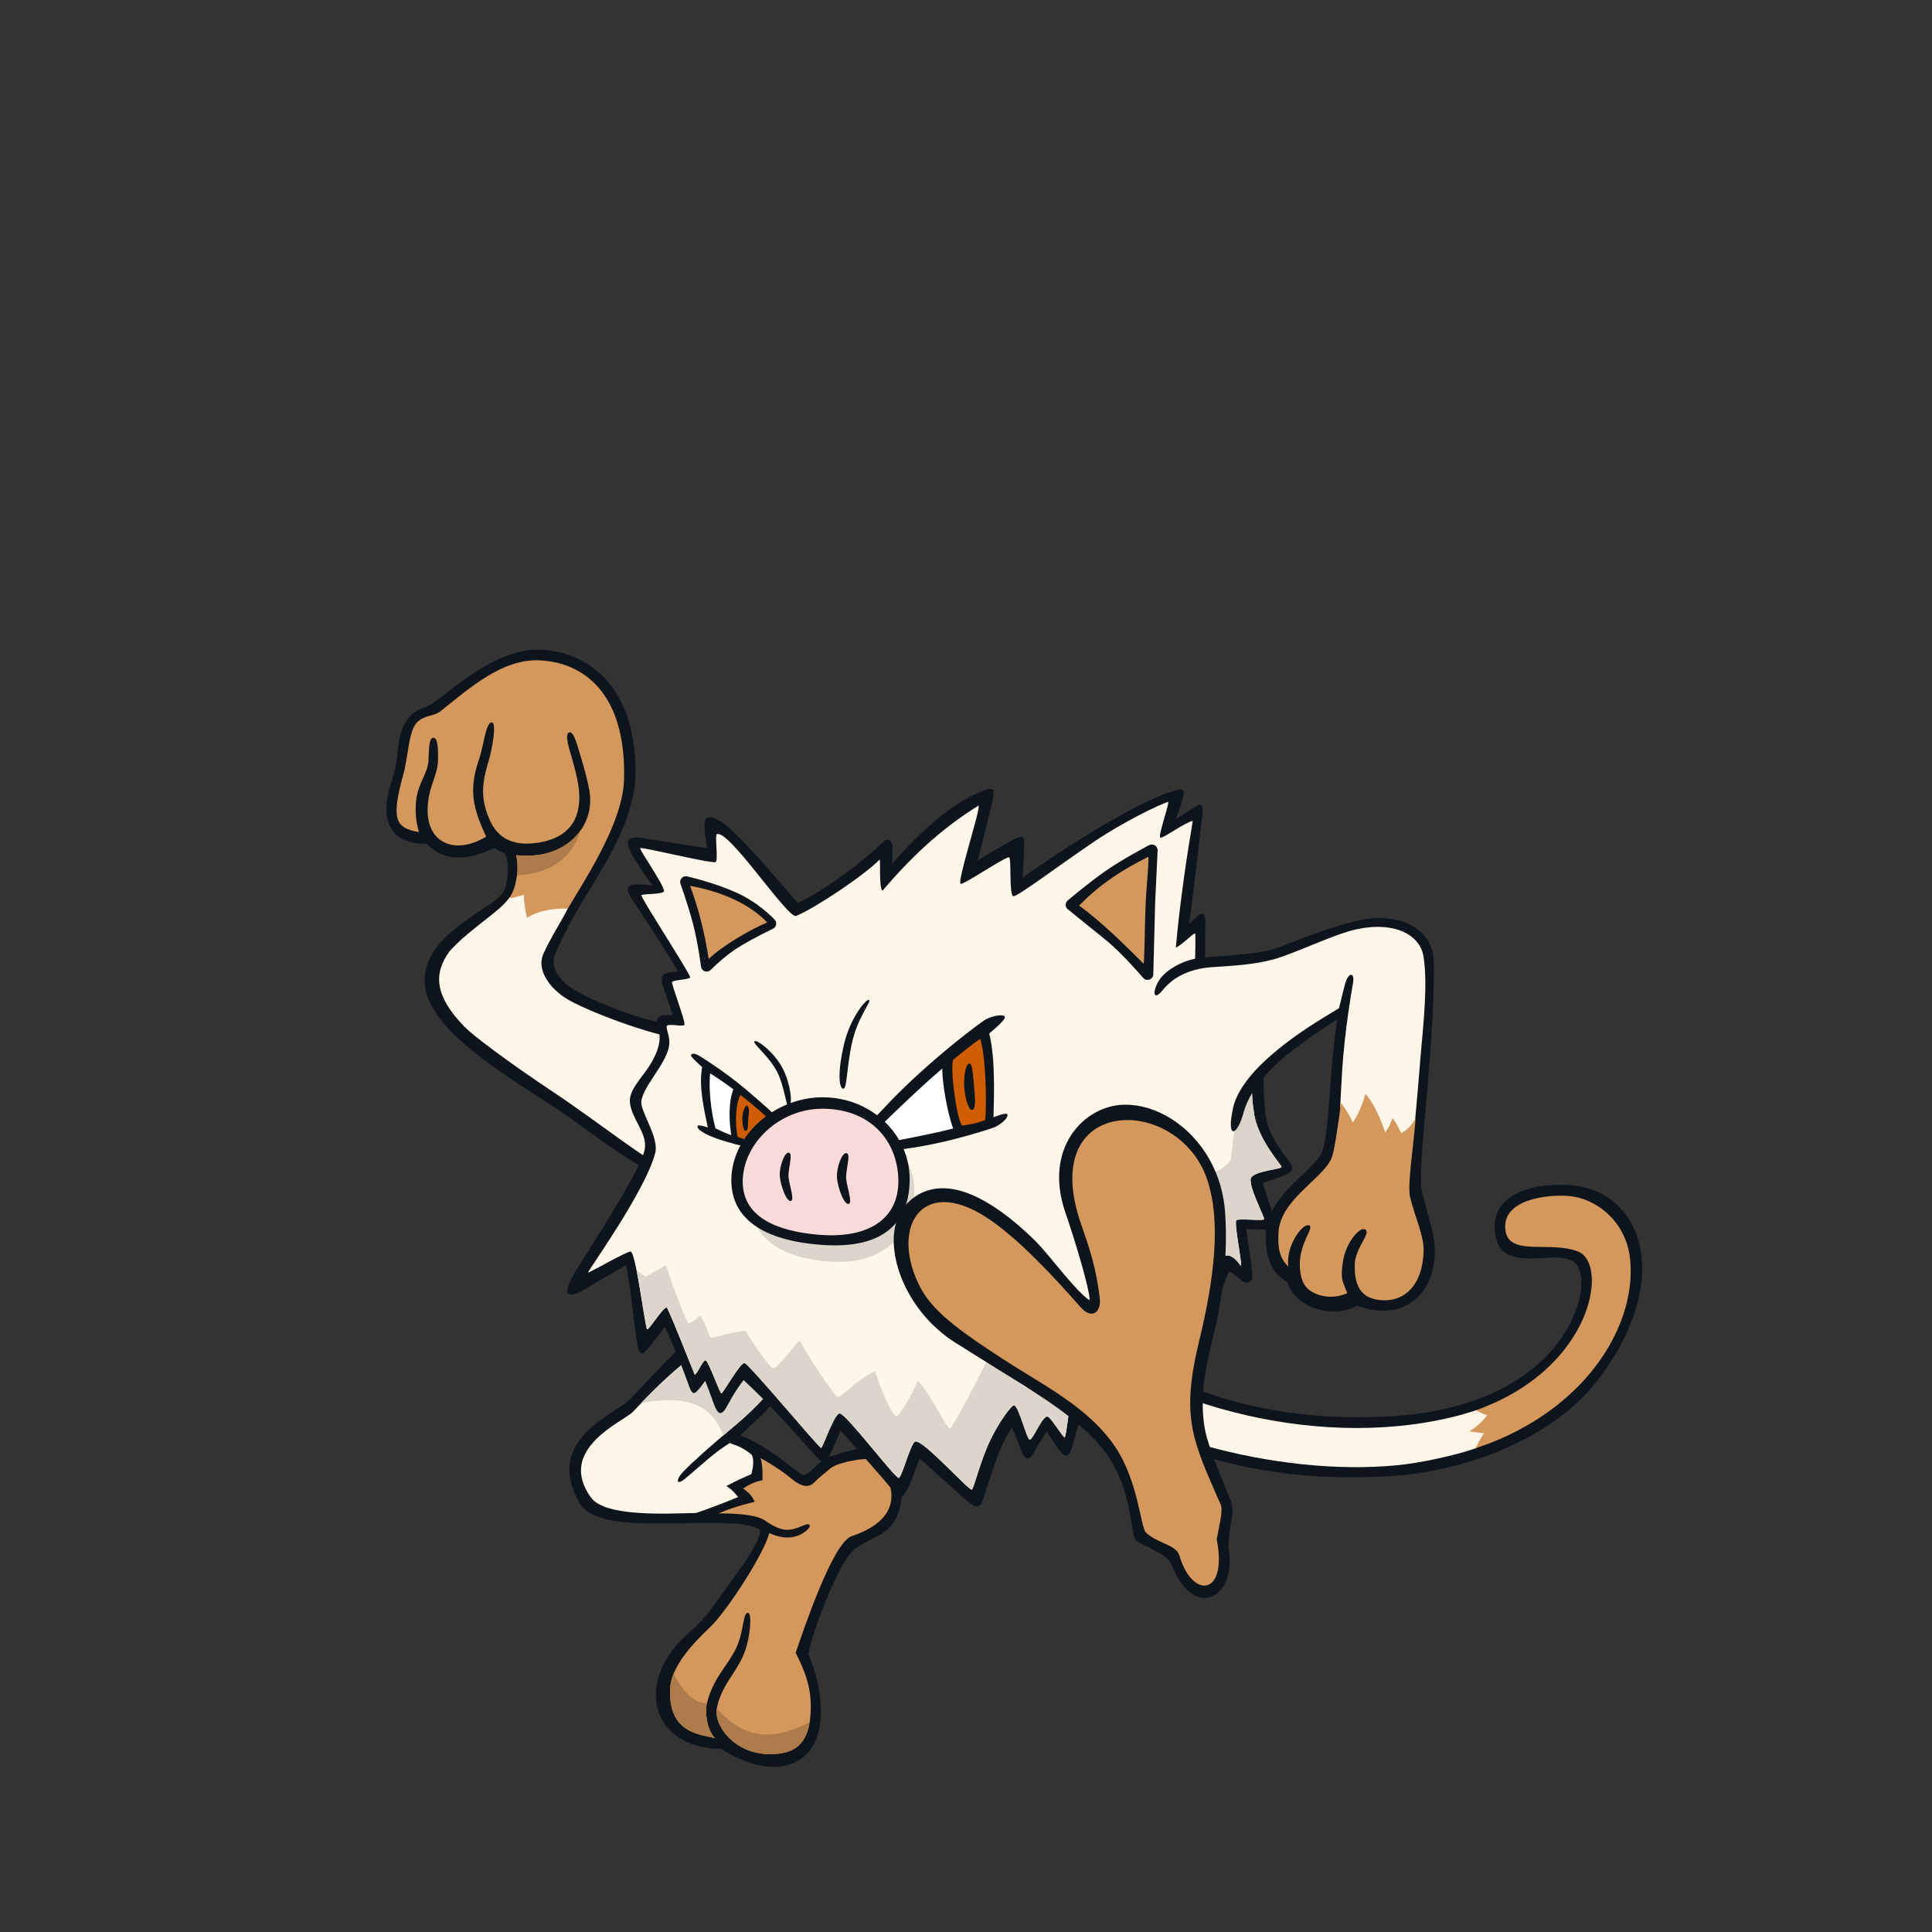 <svg width="800" height="800" viewBox="0 0 800 800" fill="none" xmlns="http://www.w3.org/2000/svg">
<rect x="0" y="0" width="800" height="800" fill="#333333" stroke="none"/>
<g clip-path="url(#clip0_42_63436)">
<path d="M276.172 488.227C259.406 481.659 240.547 465.277 226.008 456.135C196.97 437.89 175.844 422.161 175.844 405.971C175.844 393.987 185.735 386.324 194.8 379.794C200.715 375.55 207.61 372.228 209.05 367.983C210.894 362.51 210.414 356.518 209.204 353.464C208.109 353.042 205.632 351.889 204.652 351.159C193.955 356.23 184.122 357.248 176.766 349.373C163.668 349.7 157.196 342.075 161.191 326.884C162.228 322.909 163.86 318.818 164.36 314.151C165.032 307.909 165.301 296.309 175.383 293.102C178.226 292.276 181.279 289.722 183.469 287.994C195.28 278.737 209.588 268.289 224.222 269.038C243.216 269.998 263.42 283.96 263.151 320.258C263.036 337.543 251.916 355.673 245.943 365.429C239.183 376.51 234.555 384.192 229.888 395.005C227.583 400.325 231.539 405.952 237.109 409.466C244.753 414.306 271.236 425.714 286.466 424.619C297.356 424.197 322.975 444.036 319.134 466.448C316.446 482.12 293.342 494.93 276.172 488.208V488.227Z" fill="#0E141B"/>
<path d="M274.886 483.099C268.087 481.006 248.382 465.046 228.697 451.929C209.972 439.446 195.799 428.729 192.399 425.234C179.762 412.232 179.532 403.071 186.1 393.968C193.11 386.055 203.596 379.468 208.589 374.455C208.897 374.148 210.433 372.477 211.201 371.363C213.583 371.286 217.078 370.096 217.078 370.096C217.078 370.096 216.847 372.592 218.345 379.698C222.148 376.702 230.291 375.953 235.265 375.876C233.345 379.986 227.698 388.763 224.952 395.082C222.148 401.535 227.487 409.101 234.459 413.461C242.141 418.262 269.604 428.94 283.854 430.458C302.829 430.938 315.293 447.954 315.293 464.547C315.293 476.608 291.997 489.533 274.886 483.118V483.099Z" fill="#FFF6E9"/>
<path d="M216.905 370.5C216.905 370.5 217.097 376.011 218.268 380.044C225.24 375.493 235.073 376.28 235.073 376.28C244.195 361.166 257.985 339.733 258.407 322.64C259.31 286.246 240.892 274.185 223.358 273.436C207.801 272.764 194.262 285.132 182.297 294.562C179.493 296.771 175.575 295.964 172.464 299.363C169.237 302.878 168.892 313.825 167.182 320.009C161.997 338.83 163.303 342.844 173.424 344.534C173.674 344.611 171.465 339.579 172.31 331.455C173.059 324.407 177.016 320.412 177.4 315.189C177.669 311.616 177.361 305.624 179.416 305.49C181.586 305.355 181.433 311.636 181.356 315.208C181.221 320.297 177.861 325.886 177.304 331.82C175.114 348.932 188.078 354.521 201.31 346.435C196.009 334.893 193.782 327.441 198.487 314.036C200.139 309.331 201.099 299.383 203.519 299.133C205.862 298.883 203.807 310.099 202.405 314.804C199.774 323.639 198.794 329.573 202.251 338.273C204.306 343.439 208.627 351.006 222.493 348.99C237.608 346.781 240.7 336.814 239.721 327.096C239.317 323.063 238.223 318.934 237.032 314.689C235.841 310.445 233.46 303.627 235.86 303.224C237.646 302.936 239.144 309.004 240.181 312.346C241.871 317.858 243.12 322.333 244.022 327.23C246.73 341.788 234.746 356.422 213.774 354.117C214.389 357.21 214.504 360.302 213.89 363.586C213.217 367.043 212.948 368.541 210.893 371.882C212.488 371.882 216.943 370.519 216.943 370.519L216.905 370.5Z" fill="#D4975C"/>
<path d="M352.878 642.483C346.674 648.436 335.708 677.513 334.729 685.042C340.145 696.872 344.581 721.205 330.273 729.213C322.245 733.707 310.684 731.825 298.469 724.124C269.988 724.124 261.288 696.334 286.236 675.208C289.424 672.597 292.593 668.756 294.091 666.681C301.965 655.83 314.794 639.314 314.794 633.936C314.794 633.821 314.775 633.706 314.755 633.61C311.049 630.23 296.645 630.499 283.893 630.729C264.783 631.075 245.021 631.44 239.913 622.298C227.391 599.866 245.982 589.707 259.118 580.969C261.154 579.202 264.13 576.033 267.568 572.365C276.883 562.416 288.483 550.029 296.318 549.395L297.24 549.318L297.97 549.875C298.469 550.279 300.217 551.085 301.888 551.892C308.687 555.118 320.075 560.515 324.089 569.599L324.3 570.06V570.559C324.3 577.857 317.713 583.945 311.318 589.822C309.608 591.397 308.034 592.914 306.555 594.412C315.581 597.37 326.855 606.876 332.002 610.717C333.922 612.158 339.684 604.476 342.565 603.515C345.445 602.555 361.731 596.832 366.091 600.635C372.256 606.031 375.713 617.151 371.699 627.195C367.858 636.798 359.023 636.548 352.859 642.464L352.878 642.483Z" fill="#0E141B"/>
<path d="M305.614 619.899C305.614 619.899 303.712 617.037 300.736 615.347C305.748 612.658 311.106 610.411 311.106 610.411C311.106 610.411 312.796 605.091 311.222 602.345C307.611 599.464 305.691 598.754 302.099 597.544C294.494 602.499 291.92 605.437 283.528 612.428C280.897 614.617 279.744 613.715 281.569 611.007C282.798 609.163 289.001 603.421 295.646 597.659C305.249 589.343 311.356 585.233 321.304 573.057C316.484 562.129 303.309 557.655 300.39 555.369C290.73 556.137 275.366 570.33 262.095 584.58C258.369 588.575 230.137 599.925 244.714 620.11C250.706 628.407 277.459 626.659 288.175 626.505C296.741 623.644 305.614 619.899 305.614 619.899Z" fill="#FFF6E9"/>
<path d="M352.667 636.088C344.697 638.738 332.156 676.553 329.467 684.427C334.768 694.587 335.939 701.251 335.709 708.184C335.286 721.205 330.101 726.698 317.982 726.333C303.866 725.911 295.397 714.349 296.876 707.147C298.873 697.429 304.923 692.82 308.149 684.581C310.761 677.936 311.433 668.007 309.782 667.873C307.439 667.7 308.284 675.113 304.807 682.488C301.312 689.901 295.224 694.683 292.631 705.668C291.786 709.279 292.919 716.827 296.088 719.688C287.907 718.017 277.094 716.673 277.421 699.792C277.651 687.904 292.247 675.785 295.358 672.424C302.311 664.896 316.119 643.712 318.558 634.82C324.166 637.375 329.448 637.375 333.673 633.995C336.362 631.844 335.593 630.384 332.789 631.613C326.778 634.244 323.782 634.456 316.619 629.539C313.162 627.158 304.519 626.658 297.567 626.658C304.692 623.547 312.47 621.895 312.47 621.895C312.47 621.895 311.568 618.803 307.688 616.403C311.644 613.503 315.735 612.946 315.735 612.946C315.735 612.946 315.985 606.243 314.871 603.766C319.826 606.397 324.397 609.527 328.315 612.734C331.56 615.385 334.71 616.249 336.957 614.021C339.53 611.448 342.2 609.431 344.082 607.856C346.963 605.456 361.367 602.594 363.21 605.052C374.426 620.032 369.03 630.634 352.648 636.107L352.667 636.088Z" fill="#D4975C"/>
<path d="M300.39 555.349C291.556 556.041 277.92 568.025 265.494 580.969C283.393 577.685 294.532 580.873 299.449 594.393C307.016 588.017 312.739 583.523 321.324 573.018C316.503 562.09 303.328 557.615 300.409 555.33L300.39 555.349Z" fill="#DCD5CB"/>
<path d="M509.246 526.543C510.264 527.1 511.954 528.444 512.972 529.27L514.72 530.633C515.431 531.19 516.391 531.286 517.217 530.883C518.023 530.48 518.523 529.654 518.523 528.732C518.523 525.678 517.428 518.592 516.583 512.907C516.583 512.907 516.295 510.833 516.026 508.912C518.484 509.027 521.711 509.181 524.092 509.181C528.625 509.181 529.181 508.298 527.664 504.341C526.915 502.402 523.67 492.434 522.863 489.861C526.589 488.67 529.508 487.633 531.544 486.807C534.463 485.616 536.556 484.675 534.021 481.276C528.721 474.151 525.494 469.407 524.207 462.724C523.189 457.423 523.151 444.997 523.132 439.697V437.219C523.113 436.009 522.172 435.011 520.962 434.895C518.926 434.703 515.392 434.972 511.993 435.241C510.783 435.337 509.611 435.414 508.536 435.472C508.901 432.303 509.554 426.695 509.554 426.695L511.205 412.483C511.205 412.387 511.205 412.272 511.205 412.156C511.205 411.388 510.898 410.639 510.245 410.198C509.515 409.698 508.67 409.602 507.883 410.005L500.681 413.789C500.681 413.789 499.721 414.307 498.914 414.73C498.914 413.155 498.895 411.292 498.895 409.218C498.895 399.692 499.068 386.229 499.125 381.716V381.678C499.125 377.952 497.666 377.395 495.015 380.065C495.015 380.065 493.671 381.409 492.404 382.696C494.881 363.702 497.224 343.056 497.8 337.909C498.396 332.589 497.704 332.224 493.345 335.067C491.366 336.354 488.966 337.928 486.796 339.292C487.833 336.603 488.889 333.857 489.504 331.629C491.155 325.848 489.811 326.252 484.164 328.114C468.704 333.185 437.976 352.87 423.457 363.433C423.726 359.361 423.956 354.637 424.071 351.372C424.263 345.841 423.668 345.553 419.501 347.742C416.024 349.586 409.456 353.485 404.789 356.346C406.595 349.624 410.205 334.99 410.839 332.128C412.107 326.271 411.569 325.311 405.135 328.23C401.371 329.939 395.686 332.897 388.542 338.773C380.84 345.092 373.811 352.736 369.49 357.518C369.49 355.309 369.548 350.661 369.548 350.661C369.548 347.896 367.627 346.84 365.611 348.741C357.007 357.095 340.644 369.233 330.331 373.88C329.294 372.901 305.883 344.573 298.719 340.348C292.938 336.93 291.363 337.852 291.767 343.555C291.94 346.014 292.477 348.952 292.785 351.161C286.14 350.354 273.829 348.203 266.205 347.07C259.56 346.071 258.791 347.877 261.48 353.389C263.017 356.519 267.184 362.453 270.161 366.621C268.49 366.467 266.723 366.294 265.11 366.198C259.176 365.853 258.695 367.927 261.941 372.767C265.686 378.336 274.021 390.915 280.839 402.247C279.879 402.362 278.822 402.458 277.747 402.554C274.117 402.88 273.272 404.59 274.559 408.354C275.481 411.043 278.323 419.397 278.592 420.299C278.477 420.299 276.844 420.357 275.5 420.395C271.16 420.53 271.64 422.835 272.811 427.04C274.156 431.861 271.332 438.333 267.011 444.076C260.078 453.294 258.734 455.118 264.13 465.355C268.375 473.421 267.914 475.534 263.862 483.696C259.272 492.895 251.225 506.012 244.791 516.133C240.681 522.606 238.146 526.6 236.744 529.193C233.114 535.876 234.823 537.682 240.911 534.57C242.601 533.706 256.794 525.006 259.272 523.95C260.193 527.58 261.403 537.509 262.172 543.789C262.69 547.976 263.132 551.778 263.554 554.525C264.841 563.071 266.032 561.074 269.834 556.503C271.179 554.889 272.696 552.892 274.098 551.068C274.098 551.068 274.751 550.242 275.308 549.531C278.63 556.253 282.779 566.778 284.661 572.117C286.677 577.897 287.138 578.089 290.326 574.076C290.922 573.307 291.479 572.558 292.016 571.771C293.073 574.44 294.263 577.609 295.281 580.49C297.279 586.136 298.7 586.828 301.504 581.45C303.54 577.571 306.516 573.077 307.938 571.464C318.904 581.777 325.779 589.574 336.169 601.097C341.393 607.416 341.758 606.129 344.063 601.501C345.618 598.37 347.02 594.587 348.096 592.34C353.147 598.14 363.652 609.778 369.509 616.903C372.717 620.802 373.466 620.879 375.751 616.557C376.942 614.272 378.325 610.642 380.053 605.918C380.053 605.918 380.456 604.861 380.821 603.901C382.876 605.745 385.315 607.934 385.315 607.934C391.711 613.753 399.681 621.013 402.869 623.337C403.445 623.759 404.175 623.894 404.866 623.721C405.558 623.548 406.134 623.068 406.422 622.415C406.96 621.243 407.766 618.708 408.899 615.213C410.589 609.932 412.932 602.691 414.911 598.562C416.601 595.028 417.926 592.724 419.001 591.014C419.001 591.014 420.595 594.548 422.401 599.35C424.82 605.764 426.242 604.957 428.7 600.348C430.505 596.987 432.291 594.625 433.424 592.801C434.308 594.126 436.42 597.314 437.822 599.446C441.03 604.285 442.796 603.69 444.198 598.293C445.159 594.548 446.926 588.115 447.809 587.462C447.809 587.462 455.914 601.155 458.794 601.155C461.675 601.155 476.463 559.998 476.463 559.998C476.463 559.998 486.066 580.49 491.827 577.917C495.438 576.303 506.135 528.156 509.227 526.619L509.246 526.543Z" fill="#0E141B"/>
<path d="M506.577 520.224C510.418 518.304 513.664 524.277 513.836 524.065C514.47 523.297 510.86 506.089 511.993 505.244C513.126 504.399 523.074 505.628 523.439 504.86C523.842 504.034 516.16 489.995 518.196 487.441C520.309 484.791 530.43 484.119 530.641 483.254C530.833 482.467 520.116 471.232 519.118 459.728C517.85 453.121 518.734 441.579 517.773 439.889C514.336 440.023 504.656 440.446 503.946 439.735C503.12 438.909 506.231 419.954 505.213 417.918C502.928 418.552 495.88 422.758 494.842 422.143C493.863 421.586 495.457 386.691 494.862 386.498C494.228 386.287 489.331 391.338 486.892 392.394C488.486 373.861 491.731 352.659 493.901 339.926C490.944 340.348 481.399 347.397 480.496 346.84C479.44 346.206 483.396 335.605 483.819 331.994C479.632 333.262 464.613 340.694 453.34 348.319C437.016 359.362 420.806 371.73 419.539 371.096C417.734 370.193 418.905 355.424 417.849 355.002C416.581 354.503 398.816 366.525 397.799 366.007C396.109 365.162 406.364 334.222 405.173 333.588C392.536 341.424 379.65 352.006 365.476 368.791C363.786 368.158 364.766 355.424 364.189 355.981C357.544 362.703 337.533 375.993 329.697 379.258C326.259 380.699 301.792 343.268 296.818 345.419C295.934 345.803 297.49 356.27 296.338 356.942C294.859 357.787 265.84 350.623 265.129 351.18C264.495 351.699 274.751 365.987 274.962 368.945C275.058 370.443 265.897 370.02 265.59 370.712C265.206 371.595 286.178 403.726 285.755 404.724C285.333 405.704 278.938 405.684 278.304 406.645C277.843 407.317 283.912 422.777 283.393 424.352C283.067 425.312 276.825 423.718 276.191 424.774C275.442 426.042 277.939 429.365 276.921 433.782C275.231 441.195 266.512 449.626 265.571 455.868C264.937 460.112 272.946 470.771 271.332 477.32C267.53 492.78 243.178 526.562 243.485 526.927C243.792 527.292 260.213 517.651 261.25 518.285C263.516 519.687 267.203 550.319 267.971 550.453C268.855 550.607 274.424 541.331 276.134 541.331C279.245 547.803 284.776 562.207 287.657 569.178C288.617 569.178 290.998 563.148 292.17 563.263C293.303 563.359 298.066 576.937 298.7 576.937C299.468 576.937 306.324 564.3 308.302 564.396C309.935 564.473 339.088 599.503 339.991 599.503C340.759 599.503 345.464 585.042 347.769 585.272C350.592 585.56 370.623 612.198 372.16 611.929C373.562 611.679 377.134 597.007 379.112 596.853C382.78 596.565 400.987 617.076 402.408 616.788C403.195 616.634 405.769 605.207 410.109 596.2C413.95 588.23 418.944 581.758 419.904 581.892C421.882 582.18 425.128 596.085 426.414 596.085C427.816 596.085 431.388 586.54 433.674 586.54C435.076 586.54 440.069 595.221 440.818 595.125C441.702 594.99 442.739 579.28 444.16 578.493C447.54 576.63 454.953 592.417 457.834 592.417C460.715 592.417 472.929 549.973 475.81 549.973C478.691 549.973 486.373 570.772 489.254 570.772C492.135 570.772 502.39 522.279 506.538 520.205L506.577 520.224Z" fill="#FFF6E9"/>
<path d="M530.641 483.253C530.833 482.466 520.116 471.231 519.118 459.727C518.177 454.791 518.426 447.109 518.215 442.826C512.031 447.954 510.091 479.873 509.515 480.526C507.595 482.773 505.348 485.001 499.586 486.614C497.32 487.67 503.37 504.225 502.083 506.779C500.796 509.334 494.401 505.493 491.846 507.413C489.292 509.334 489.292 536.855 486.719 537.508C484.164 538.142 476.482 528.539 473.909 529.192C471.354 529.826 459.178 566.969 456.624 566.969C454.07 566.969 445.101 557.366 443.18 558C441.26 558.634 438.053 571.443 436.132 572.077C434.212 572.711 431.004 565.682 431.004 565.682C431.004 565.682 427.163 573.998 425.243 574.651C423.322 575.284 412.375 561.341 409.84 561.265C409.84 561.265 394.783 591.148 393.343 591.436C391.999 591.705 384.624 575.669 379.957 571.731C378.555 576.091 372.525 586.174 371.199 586.404C369.759 586.673 364.017 574.247 362.442 567.775C355.97 570.31 348.326 578.78 346.924 578.492C345.503 578.204 333.519 559.997 331.118 555.061C328.737 557.155 321.515 567.199 320.114 566.642C318.692 566.085 311.798 556.463 308.821 551.124C304.461 551.124 295.108 554.024 294.398 554.024C293.802 554.024 292.228 547.802 289.904 544.633C288.079 546.592 285.602 548.224 284.93 547.802C284.565 547.552 278.304 532.707 275.922 524.103C274.309 524.103 268.029 528.712 267.184 528.577C267.088 528.577 265.359 527.348 263.554 525.85C265.475 535.338 267.434 550.414 267.971 550.51C268.855 550.663 274.424 541.387 276.134 541.387C279.245 547.859 284.776 562.263 287.657 569.235C288.617 569.235 290.998 563.204 292.17 563.32C293.303 563.416 298.066 576.994 298.7 576.994C299.468 576.994 306.324 564.357 308.302 564.453C309.935 564.53 339.088 599.56 339.991 599.56C340.759 599.56 345.464 585.098 347.769 585.329C350.592 585.617 370.623 612.254 372.16 611.986C373.562 611.736 377.134 597.063 379.112 596.909C382.78 596.621 400.987 617.133 402.408 616.844C403.195 616.691 405.769 605.264 410.109 596.256C413.95 588.286 418.943 581.814 419.904 581.949C421.882 582.237 425.128 596.141 426.414 596.141C427.816 596.141 431.388 586.596 433.674 586.596C435.076 586.596 440.069 595.277 440.818 595.181C441.702 595.047 442.739 579.337 444.16 578.549C447.54 576.686 454.953 592.473 457.834 592.473C460.715 592.473 472.929 550.03 475.81 550.03C478.691 550.03 486.373 570.829 489.254 570.829C492.134 570.829 502.39 522.336 506.538 520.262C510.379 518.341 513.625 524.314 513.798 524.103C514.432 523.334 510.821 506.127 511.954 505.281C513.087 504.436 523.036 505.666 523.401 504.897C523.804 504.072 516.122 490.033 518.158 487.478C520.27 484.828 530.391 484.156 530.602 483.292L530.641 483.253Z" fill="#DCD5CB"/>
<path d="M578.251 611.026C604.6 609.086 642.166 597.122 661.986 570.964C692.56 530.614 680.787 494.527 652.037 490.955C644.47 490.014 629.778 490.514 622.769 497.965C619.408 501.537 618.217 506.166 619.235 511.716C621.078 521.914 630.662 521.357 638.363 520.915C643.491 520.627 648.792 520.32 651.864 522.644C654.496 524.603 656.09 530.864 653.401 539.967C647.409 560.267 624.439 583.102 578.04 586.29C530.756 589.536 484.011 579.318 437.765 541.369C422.113 528.521 411.511 558.654 428.162 569.216C476.483 599.887 519.886 615.328 578.27 611.045L578.251 611.026Z" fill="#0E141B"/>
<path d="M614.952 586.29C614.952 586.29 610.9 591.226 607.078 592.916C609.556 593.262 613.838 593.915 613.838 593.915C612.379 595.797 611.111 598.101 610.766 599.772C611.918 599.35 616.489 597.794 617.603 597.333C658.99 580.836 677.619 547.169 675.007 521.492C673.336 505.052 660.2 496.122 649.714 495.238C640.476 494.47 621.117 496.736 623.46 509.969C625.304 520.282 642.396 513.714 653.555 518.285C665.481 523.182 660.181 561.631 619.734 580.452C617.852 581.316 612.801 583.505 610.631 584.139C612.609 585.541 614.971 586.271 614.971 586.271L614.952 586.29Z" fill="#D4975C"/>
<path d="M606.022 585.541C606.963 585.272 610.304 584.254 611.245 583.985C612.475 584.792 615.797 586.079 615.797 586.079C615.797 586.079 612.801 590.169 608.365 592.685C611.975 593.165 614.472 593.511 614.472 593.511C612.206 596.757 611.073 599.714 611.073 599.714C601.892 602.845 587.719 605.86 578.366 606.744C529.028 611.449 466.054 594.356 431.043 565.702C427.528 562.821 421.767 552.585 425.281 547.784C428.796 542.982 434.385 545.095 440.972 550.664C478.73 582.622 548.809 601.443 606.022 585.579V585.541Z" fill="#FFF6E9"/>
<path d="M479.478 409.159C486.546 402.802 491.578 400.517 499.586 399.23C507.595 397.943 524.227 396.983 529.681 394.755C535.116 392.508 557.855 381.945 569.378 381.945C579.096 381.945 592.424 384.845 592.424 404.992C592.424 415.228 590.446 443.268 587.527 463.759L580.421 470.693L576.695 464.412L573.545 470.52C573.545 470.52 569.071 461.359 568.418 459.438C567.784 457.518 565.691 454.637 565.691 454.637C565.691 454.637 564.922 458.901 563.962 460.495C563.002 462.089 560.582 465.949 560.582 465.949L553.38 456.173L555.992 419.05C555.992 419.05 539.533 428.172 533.272 433.454C520.731 444.017 513.548 458.843 511.186 465.469C509.592 469.944 491.981 462.588 483.339 447.55C474.696 432.513 476.29 412.021 479.498 409.14L479.478 409.159Z" fill="#FFF6E9"/>
<path d="M510.629 458.709C507.787 471.019 511.762 471.192 514.624 461.801C519.214 442.5 544.949 428.403 553.726 421.969C552.266 431.169 551.46 441.52 550.768 450.911C549.923 462.396 549.117 473.247 547.292 477.338C546.082 480.046 542.76 483.195 539.245 486.537C532.504 492.952 524.111 500.96 524.111 511.773C524.111 518.322 525.206 526.273 532.965 530.863C537.344 543.269 554.052 545.497 561.907 540.638C579.845 547.302 594.153 537.565 594.153 517.611C594.153 513.002 592.482 507.067 590.869 501.325L588.814 493.47C587.757 488.554 588.775 476.915 589.755 465.642C592.213 437.314 594.038 416.188 593.673 397.924C593.404 384.596 579.442 377.279 562.176 381.254C549.52 384.173 537.593 389.244 529.604 392.24C521.634 395.216 510.168 395.389 497.359 396.657C490.618 397.137 482.494 401.516 479.747 406.259C476.963 411.061 477.731 414.575 481.341 410.1C484.971 405.626 491.04 401.304 501.603 400.498C509.823 399.883 521.269 399.614 531.217 396.023C542.51 391.932 553.649 386.555 561.619 384.826C577.752 381.312 588.122 387.265 589.467 396.196C591.157 407.393 589.62 421.72 588.18 437.967C587.988 440.214 586.855 454.599 585.991 463.376C585.664 467.005 579.442 472.191 579.442 472.191C579.442 472.191 577.963 468.984 576.772 465.507C576.35 468.254 572.893 471.788 572.893 471.788C572.893 471.788 572.24 463.203 565.691 456.443C564.73 465.239 559.948 467.524 559.948 467.524C559.948 467.524 557.951 461.954 554.878 460.053C554.917 458.325 555.377 450.047 555.474 448.338C556.203 432.782 558.374 417.763 560.256 407.066C561.024 402.687 558.585 402.514 557.24 406.567C556.415 409.025 555.358 414.095 554.417 417.514C547.311 421.854 514.931 439.965 510.572 458.747L510.629 458.709Z" fill="#0E141B"/>
<path d="M583.839 495.544C583.129 492.241 584.031 483.791 584.819 476.723C585.299 472.344 586.163 464.681 586.125 462.934C584.281 467.274 580.171 469.214 580.171 469.214C580.171 469.214 578.75 465.642 576.541 462.934C575.274 467.389 573.488 468.791 573.488 468.791C573.488 468.791 570.473 458.651 565.383 452.928C563.52 460.149 560.179 464.835 560.179 464.835C560.179 464.835 557.816 459.554 555.128 456.596C554.974 460.053 554.321 463.702 553.841 466.986C552.996 472.863 552.151 477.779 551.248 479.815C547.388 488.457 529.95 496.792 529.373 510.639C529.181 515.114 529.239 520.626 533.483 524.448C533.061 521.625 533.752 518.379 534.309 516.747C536.537 510.332 540.666 506.51 542.145 507.432C543.893 508.508 539.898 512.368 538.553 519.781C537.708 524.448 538.419 530.229 540.954 533.052C543.95 536.394 551.114 538.564 557.893 535.452C555.992 530.632 554.936 529.864 556.088 522.374C557.298 514.423 562.983 508.066 565.114 509.026C568.053 510.37 561.869 515.671 561.024 522.662C560.582 531.439 562.771 538.429 573.43 538.429C581.9 538.429 589.082 531.976 589.505 518.014C589.697 511.561 585.433 502.765 583.878 495.563L583.839 495.544Z" fill="#D4975C"/>
<path d="M282.222 363.644C281.646 364.296 281.473 365.199 281.78 366.025C281.818 366.102 284.968 374.783 287.081 383.002C289.078 390.78 290.249 400.133 290.269 400.229C290.384 401.132 290.999 401.9 291.863 402.188C292.727 402.476 293.687 402.246 294.321 401.593C294.379 401.535 300.159 395.582 306.708 391.683C313.488 387.65 319.979 384.635 320.037 384.596C320.728 384.289 321.208 383.655 321.362 382.906C321.516 382.157 321.304 381.389 320.786 380.832C320.536 380.544 314.352 373.841 304.807 369.559C295.493 365.391 284.949 362.991 284.507 362.895C283.662 362.702 282.779 362.991 282.203 363.644H282.222Z" fill="#0E141B"/>
<path d="M293.457 397.08C299.219 391.549 310.281 385.134 317.694 381.946C310.127 374.187 298.969 369.232 285.775 366.812C289.136 376.185 291.536 384.827 293.457 397.061V397.08Z" fill="#D4975C"/>
<path d="M475.868 349.931C475.445 350.161 465.42 355.404 458.199 360.359C451.343 365.064 442.489 372.535 442.124 372.862C441.587 373.322 441.279 373.995 441.279 374.705C441.279 375.416 441.606 376.088 442.163 376.53L458.391 389.647C464.441 394.583 473.294 404.819 473.39 404.934C474.024 405.683 475.061 405.933 475.983 405.606C476.905 405.28 477.539 404.416 477.558 403.436L478.326 373.649L479.344 352.197C479.382 351.352 478.96 350.526 478.249 350.084C477.539 349.623 476.636 349.585 475.868 349.969V349.931Z" fill="#0E141B"/>
<path d="M446.849 374.994C456.202 381.715 466.419 391.971 473.486 399C473.909 399.423 473.966 386.037 474.293 376.511C474.619 366.947 476.021 355.155 475.407 354.828C465.324 359.86 455.971 365.621 446.849 374.994Z" fill="#D4975C"/>
<path d="M278.976 692.994C278.054 695.222 277.478 697.527 277.44 699.793C277.113 716.674 287.926 718.019 296.107 719.689C292.938 716.828 291.805 709.28 292.65 705.67C292.67 705.574 292.708 705.478 292.727 705.381C288.06 705.17 283.432 701.848 278.995 692.994H278.976Z" fill="#AE7B4A"/>
<path d="M296.837 707.359C295.55 714.581 303.981 725.931 317.963 726.353C328.449 726.661 333.73 722.608 335.247 713.102C319.576 721.226 307.842 719.977 296.837 707.379V707.359Z" fill="#AE7B4A"/>
<path d="M240.566 343.535C235.688 350.718 226.373 355.481 213.755 354.098C214.312 356.825 214.447 359.571 214.024 362.433C227.525 361.819 236.725 355.769 240.566 343.535Z" fill="#AE7B4A"/>
<path d="M352.648 432.494C354.952 421.259 361.002 414.748 359.85 414.038C358.812 413.404 352.167 421.221 349.556 432.148C346.752 443.844 347.347 450.605 349.171 450.816C350.727 451.008 350.477 443.038 352.628 432.494H352.648Z" fill="#0E141B"/>
<path d="M321.861 443.959C318.558 437.41 311.51 432.09 312.393 431.188C313.354 430.227 320.824 435.835 324.262 442.749C327.354 448.972 328.507 457.672 326.49 458.056C325.53 458.228 324.819 449.817 321.861 443.959Z" fill="#0E141B"/>
<path d="M384.49 474.112C397.991 471.461 410.551 467.255 411.454 466.91C413.931 465.969 417.811 462.954 417.1 461.398C416.735 460.476 411.396 462.627 411.396 462.627C411.3 460.15 412.625 439.466 409.61 427.942C410.916 426.905 416.524 422.238 416.101 421.029C415.679 419.761 410.359 420.606 407.632 422.45C404.674 424.447 392.729 433.358 379.688 445.323C364.785 458.978 351.015 475.226 351.591 476.608C352.148 478.01 369.049 477.146 384.49 474.112Z" fill="#0E141B"/>
<path d="M383.933 469.752C396.109 467.351 406.844 463.721 407.651 463.395C408.919 462.895 407.113 428.979 405.846 429.747C404.885 430.323 393.612 439.062 381.82 449.855C368.376 462.185 356.738 474.054 356.834 474.419C357.084 475.436 369.99 472.517 383.933 469.771V469.752Z" fill="white"/>
<path d="M407.863 424.408L407.479 423.602L406.691 424.043C404.502 425.272 399.508 429.517 395.494 432.916L390.77 436.834L390.674 437.084C388.504 443.575 393.44 467.37 396.032 469.828L396.32 470.097L396.704 470.059C401.102 469.54 404.271 468.715 409.764 466.679L410.244 466.506L410.302 465.987C411.031 460.072 410.378 429.613 407.843 424.408H407.863Z" fill="#0E141B"/>
<path d="M407.92 463.818C408.688 457.711 408.208 437.43 405.942 430.229C402.773 432.015 397.319 436.797 394.649 438.832C393.382 442.77 396.166 463.914 398.452 466.085C402.658 465.412 403.925 465.316 407.901 463.818H407.92Z" fill="#CD5D00"/>
<path d="M403.387 450.451C403.003 446.495 402.773 440.292 401.428 440.388C399.45 440.522 398.913 447.686 399.393 451.508C399.911 455.675 401.14 459.785 402.562 459.593C404.271 459.363 403.714 453.87 403.387 450.451Z" fill="#0E141B"/>
<path d="M304.769 473.785C298.719 472.402 294.072 470.424 293.515 470.155C291.767 469.33 288.464 467.62 288.848 466.238C289.059 465.489 293.092 466.871 293.092 466.871C291.863 460.783 289.136 449.894 290.768 441.885C290.768 441.885 285.794 437.545 286.102 436.911C286.812 435.452 289.366 437.007 290.96 438.064C291.613 438.505 300.045 443.71 308.879 451.123C321.324 461.571 335.19 475.341 334.575 476.877C333.884 478.606 316.503 476.474 304.788 473.804L304.769 473.785Z" fill="#0E141B"/>
<path d="M306.229 471.02C300.755 469.771 296.818 467.352 296.28 467.217C295.608 465.124 293.112 454.081 294.053 444.459C294.648 444.843 301.293 448.819 309.263 455.502C320.498 464.932 332.444 473.728 331.887 475.11C331.253 476.666 316.792 473.44 306.229 471.039V471.02Z" fill="white"/>
<path d="M319.788 460.764C317.099 458.21 309.167 451.546 305.787 448.972L305.019 448.377L304.539 449.203C300.64 455.886 302.349 469.195 303.386 473.036L303.521 473.517L305.365 473.977C309.321 474.976 314.237 476.224 317.618 476.455L318.367 476.513L318.501 475.783C319.365 471.27 319.653 466.852 319.845 463.933L320.057 461.091L319.768 460.784L319.788 460.764Z" fill="#0E141B"/>
<path d="M316.599 474.264C317.368 469.886 317.003 464.739 317.233 462.338C314.698 459.918 309.724 455.789 306.574 453.369C304.251 458.036 304.462 466.64 305.48 470.807C309.186 471.845 313.258 473.611 316.58 474.264H316.599Z" fill="#CD5D00"/>
<path d="M309.858 463.05C310.051 461.091 310.511 458.748 309.436 457.922C308.668 457.327 307.477 460.227 307.4 462.762C307.323 465.259 307.727 468.447 308.86 468.274C309.974 468.101 309.647 465.067 309.858 463.069V463.05Z" fill="#0E141B"/>
<path d="M346.713 522.509C364.747 522.874 378.594 511.812 378.594 493.509C378.594 477.031 366.168 466.104 346.713 466.104C327.258 466.104 311.145 481.641 311.145 498.119C311.145 514.597 327.239 522.106 346.713 522.509Z" fill="#DCD5CB"/>
<path d="M340.779 454.35C320.555 454.35 302.829 470.424 302.829 488.746C302.829 504.533 315.889 513.79 340.606 515.499C353.512 516.402 363.114 514.001 369.164 508.355C374.157 503.707 376.673 496.947 376.673 488.247C376.673 469.56 360.56 454.369 340.759 454.369L340.779 454.35Z" fill="#0E141B"/>
<path d="M338.916 511.274C360.867 513.099 371.987 503.784 371.987 489.188C371.987 472.653 360.579 459.094 340.529 459.094C322.898 459.094 307.861 473.21 307.553 488.862C307.265 504.111 321.977 509.853 338.916 511.274Z" fill="#FADBDA"/>
<path d="M350.362 487.018C350.592 482.908 352.263 477.876 350.554 477.492C348.614 477.07 346.367 483.599 346.559 487.402C346.771 491.589 349.594 499.309 351.514 498.464C353.224 497.696 350.17 490.456 350.362 487.037V487.018Z" fill="#0E141B"/>
<path d="M326.509 486.365C326.721 482.467 328.315 477.684 326.682 477.32C324.838 476.916 322.707 483.119 322.879 486.73C323.072 490.706 325.76 498.042 327.585 497.235C329.217 496.506 326.317 489.63 326.49 486.365H326.509Z" fill="#0E141B"/>
<path d="M509.208 633.226C509.976 629.212 511.148 625.256 509.477 621.05C506.942 614.655 500.547 599.944 499.068 592.511C497.186 583.101 497.762 571.769 501.507 557.02C505.655 540.58 508.67 522.162 507.288 502.035C505.406 474.841 484.126 457.018 465.42 457.441C448.654 457.825 432.042 475.59 441.126 501.997C444.871 512.867 451.112 533.263 451.208 538.372C448.136 536.797 441.183 528.423 437.265 523.68C434.058 519.8 431.024 516.132 428.585 513.731C418.444 503.745 403.56 491.876 390.155 492.029C384.47 492.087 379.515 494.257 375.425 498.482C371.219 502.823 369.394 509.602 370.297 517.572C371.929 531.996 381.57 546.899 394.88 555.522L412.51 566.565C431.6 578.318 448.078 588.478 457.604 601.211C465.42 611.659 467.437 623.854 468.647 631.152C469.338 635.262 469.453 637.394 470.836 638.181C474.965 640.563 481.533 643.251 483.973 646.017C485.086 647.284 485.739 649.512 486.853 651.702C496.091 670.004 511.724 660.901 508.843 642.003C508.478 639.641 508.67 640.082 509.247 633.207L509.208 633.226Z" fill="#0E141B"/>
<path d="M503.811 637.355C504.791 631.843 506.577 625.563 505.463 623.009C493.806 596.391 488.812 587.153 496.59 555.08C502.813 529.422 505.674 505.896 499.913 488.553C488.025 452.851 428.796 453.005 447.732 507.125C451.477 517.822 453.82 525.043 455.376 537.354C456.163 543.519 452.053 546.496 447.406 541.233C436.516 528.884 421.421 512.426 408.189 503.918C381.148 486.556 368.3 508.969 381.244 533.417C387.044 544.364 401.14 553.448 414.911 562.494C431.638 573.498 450.632 582.448 461.867 599.252C471.335 613.426 472.334 632.4 474.447 634.513C479.018 639.084 487.045 639.545 488.37 644.116C493.652 662.361 508.536 660.92 503.792 637.355H503.811Z" fill="#D4975C"/>
</g>
<defs>
<clipPath id="clip0_42_63436">
<rect width="520" height="462.615" fill="white" transform="translate(160 269)"/>
</clipPath>
</defs>
</svg>
